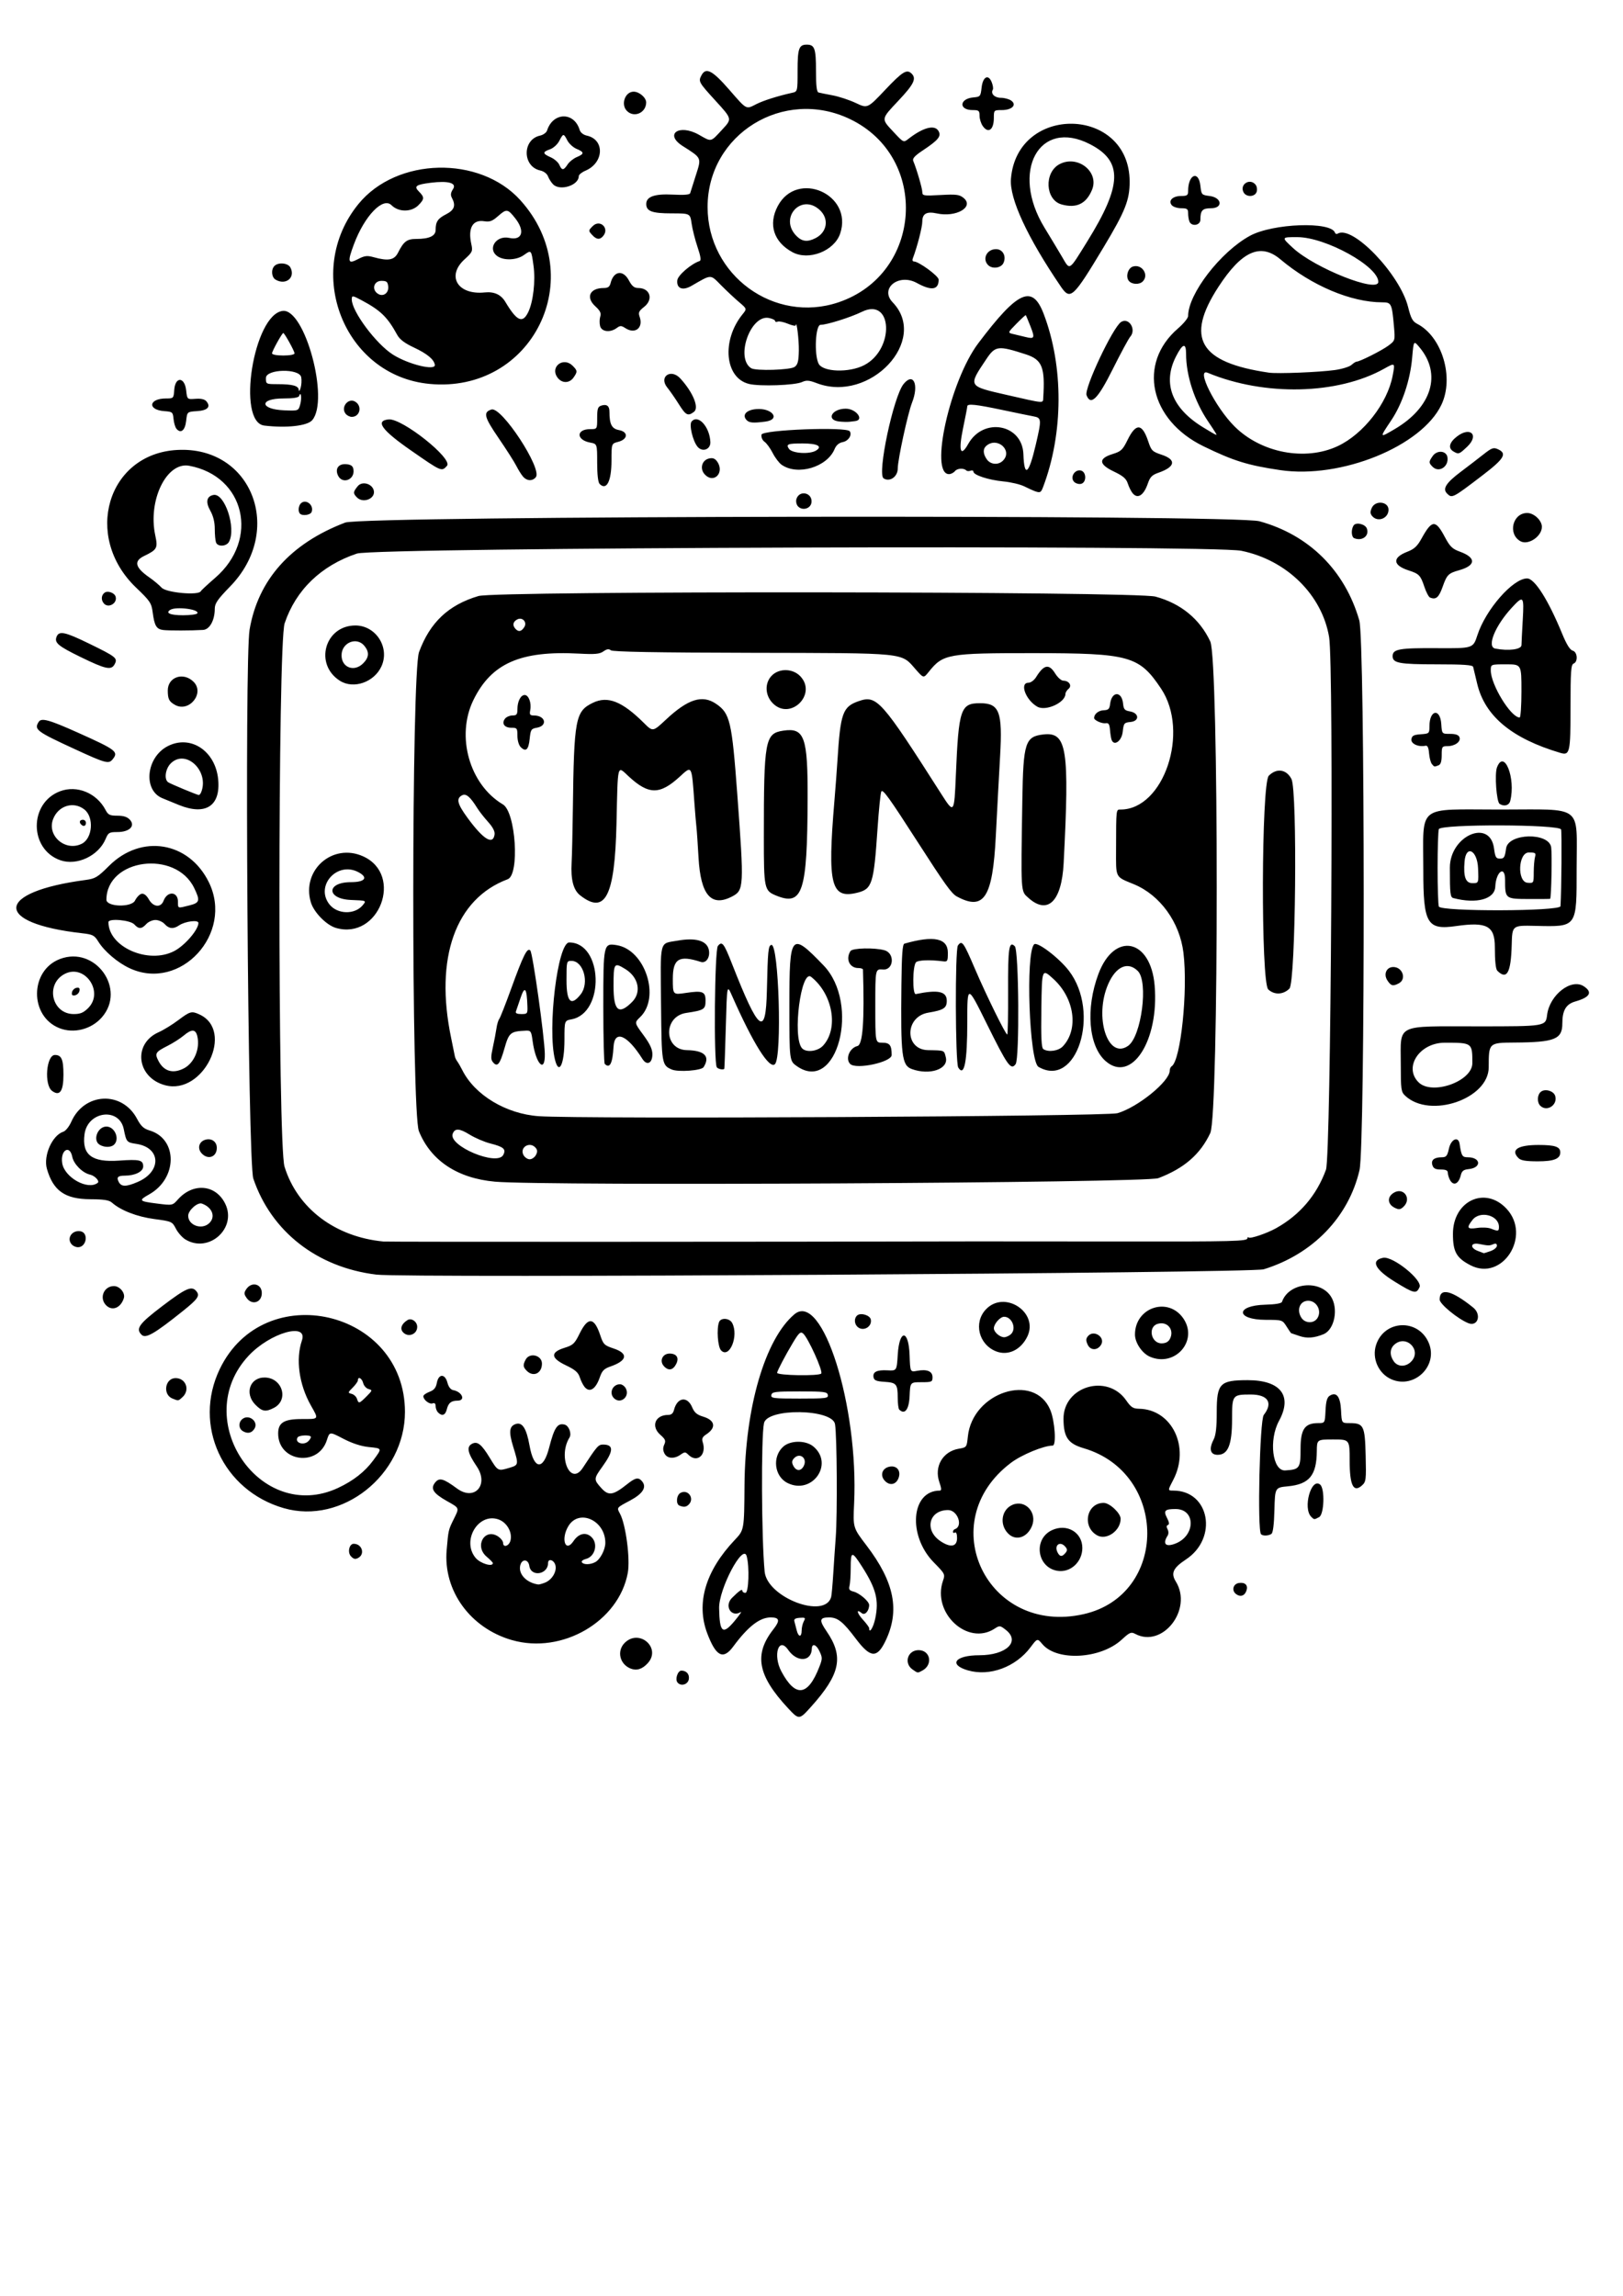 <?xml version="1.0" encoding="UTF-8" standalone="no"?>
<!-- Created with Inkscape (http://www.inkscape.org/) -->

<svg
   width="210mm"
   height="297mm"
   viewBox="0 0 210 297"
   version="1.1"
   id="svg5"
   xml:space="preserve"
   inkscape:version="1.2.2 (732a01da63, 2022-12-09)"
   sodipodi:docname="logo.svg"
   xmlns:inkscape="http://www.inkscape.org/namespaces/inkscape"
   xmlns:sodipodi="http://sodipodi.sourceforge.net/DTD/sodipodi-0.dtd"
   xmlns="http://www.w3.org/2000/svg"
   xmlns:svg="http://www.w3.org/2000/svg"><sodipodi:namedview
     id="namedview7"
     pagecolor="#505050"
     bordercolor="#eeeeee"
     borderopacity="1"
     inkscape:showpageshadow="0"
     inkscape:pageopacity="0"
     inkscape:pagecheckerboard="0"
     inkscape:deskcolor="#505050"
     inkscape:document-units="mm"
     showgrid="false"
     inkscape:zoom="0.73851712"
     inkscape:cx="186.86094"
     inkscape:cy="293.83205"
     inkscape:window-width="1920"
     inkscape:window-height="1009"
     inkscape:window-x="-8"
     inkscape:window-y="-8"
     inkscape:window-maximized="1"
     inkscape:current-layer="layer1" /><defs
     id="defs2" /><g
     inkscape:label="Capa 1"
     inkscape:groupmode="layer"
     id="layer1"><path
       style="fill:#000000;stroke-width:0.265"
       d="m 101.963,220.981 c -3.944,-4.236 -4.447,-6.958 -1.887,-10.216 0.882,-1.123 0.791,-1.526 -0.348,-1.526 -1.429,0 -2.936,1.17 -4.857,3.77 -1.295,1.753 -2.223,1.286 -3.352,-1.685 -1.482,-3.901 -0.252,-8.09 3.558,-12.114 1.214,-1.282 1.214,-1.282 1.255,-7.074 0.072,-10.05 2.661,-18.915 6.458,-22.113 3.612,-3.042 8.323,11.892 7.724,24.483 -0.149,3.127 -0.149,3.127 1.598,5.416 3.628,4.755 4.357,8.446 2.447,12.391 -1.087,2.246 -1.947,2.173 -3.827,-0.324 -1.651,-2.194 -2.35,-2.75 -3.454,-2.75 -1.247,0 -1.315,0.355 -0.342,1.771 2.273,3.303 1.81,5.556 -2.014,9.809 -1.514,1.684 -1.541,1.685 -2.959,0.162 z m 4.05,-5.341 c 0.413,-1.064 0.413,-1.201 10e-4,-2.065 -0.409,-0.857 -0.954,-1.017 -0.974,-0.286 -0.047,1.698 -1.918,1.792 -3.054,0.153 -1.239,-1.788 -2.013,0.678 -0.878,2.796 1.821,3.398 3.429,3.201 4.905,-0.599 z m -2.287,-4.699 c 0,-0.373 0.124,-0.911 0.277,-1.196 0.249,-0.464 0.195,-0.511 -0.529,-0.456 -0.585,0.045 -0.773,0.173 -0.686,0.468 0.066,0.224 0.198,0.734 0.293,1.134 0.219,0.917 0.645,0.95 0.645,0.049 z m -8.69,-1.227 c 0.632,-0.757 0.994,-1.282 0.803,-1.166 -1.223,0.747 -2.168,-0.801 -1.122,-1.839 0.934,-0.928 1.336,-1.204 1.336,-0.92 0,0.151 0.179,0.275 0.397,0.275 0.429,0 0.542,-3.397 0.158,-4.763 -0.472,-1.681 -3.607,4.255 -3.562,6.747 0.056,3.152 0.465,3.494 1.99,1.666 z m 18.217,-0.355 c 0.489,-2.353 0.107,-3.844 -1.71,-6.687 -1.318,-2.062 -1.467,-2.047 -1.471,0.15 -0.002,0.982 -0.071,2.038 -0.154,2.347 -0.118,0.441 -0.006,0.597 0.522,0.73 0.773,0.194 2.018,1.264 2.018,1.733 0,0.767 -0.556,1.384 -0.951,1.056 -0.752,-0.624 -0.65,-0.027 0.144,0.842 0.444,0.486 0.807,0.976 0.807,1.089 0,0.804 0.548,-0.064 0.796,-1.262 z m -5.708,-2.766 c 0.06,-0.218 0.183,-1.587 0.273,-3.043 0.091,-1.455 0.233,-3.539 0.316,-4.63 0.227,-2.983 0.164,-13.175 -0.091,-14.684 -0.336,-1.987 -8.764,-2.108 -9.189,-0.132 -0.385,1.789 -0.328,14.916 0.083,19.205 0.321,3.352 7.808,6.209 8.608,3.285 z m -5.639,-14.74 c -1.716,-0.845 -2.021,-3.385 -0.566,-4.702 0.927,-0.839 2.923,-0.848 3.911,-0.017 2.687,2.261 -0.165,6.286 -3.345,4.719 z m 2.075,-2.174 c 0.562,-1.049 -0.545,-1.87 -1.299,-0.962 -0.234,0.282 -0.24,0.521 -0.023,0.926 0.367,0.686 0.965,0.702 1.322,0.036 z m 3.135,-9.213 c -0.08,-0.414 -0.469,-0.463 -3.654,-0.463 -3.185,0 -3.574,0.049 -3.654,0.463 -0.082,0.423 0.231,0.463 3.654,0.463 3.422,0 3.735,-0.04 3.654,-0.463 z m -0.859,-2.773 c 0.276,-0.276 -1.705,-4.655 -2.348,-5.188 -0.335,-0.278 -0.539,-0.09 -1.317,1.204 -0.938,1.559 -2.041,3.659 -2.041,3.885 0,0.347 5.364,0.441 5.706,0.1 z m -18.597,39.96 c -0.342,-0.423 0.032,-1.536 0.513,-1.53 0.65,0.008 1.046,0.457 0.958,1.084 -0.101,0.717 -1.026,0.997 -1.471,0.446 z m 30.412,-1.681 c -1.158,-0.811 -0.63,-2.499 0.782,-2.499 1.535,0 1.889,1.893 0.494,2.64 -0.636,0.341 -0.578,0.347 -1.275,-0.141 z m 7.184,0.124 c -2.585,-0.749 -1.687,-1.962 1.454,-1.962 3.481,0 5.349,-1.768 3.452,-3.267 -0.751,-0.594 -0.816,-0.602 -1.46,-0.18 -3.491,2.287 -8.141,-2.022 -6.686,-6.195 0.29,-0.831 0.254,-0.903 -1.177,-2.355 -3.43,-3.48 -2.957,-9.303 0.755,-9.303 0.25,0 0.238,-0.256 -0.052,-1.098 -0.695,-2.016 0.444,-3.969 2.518,-4.32 1.017,-0.172 1.028,-0.186 1.172,-1.578 0.594,-5.751 8.619,-8.338 10.666,-3.438 0.595,1.425 0.807,4.612 0.306,4.612 -1.154,0 -4.01,1.179 -5.403,2.231 -10.151,7.665 -3.06,22.401 9.418,19.572 10.966,-2.486 10.97,-18.242 0.005,-21.461 -2.029,-0.596 -2.598,-1.418 -2.617,-3.782 -0.034,-4.235 5.675,-5.931 8.112,-2.409 0.617,0.892 0.889,1.069 1.664,1.082 4.268,0.073 6.629,4.984 4.424,9.201 -0.725,1.387 -0.725,1.387 0.015,1.387 4.683,0 5.813,6.138 1.638,8.9 -1.681,1.112 -1.989,1.783 -1.318,2.867 2.223,3.598 -1.72,8.663 -5.266,6.765 -0.518,-0.277 -0.715,-0.192 -1.732,0.745 -2.727,2.514 -8.379,2.834 -10.274,0.582 -0.647,-0.769 -0.647,-0.769 -1.53,0.409 -1.916,2.558 -5.282,3.804 -8.082,2.992 z m -1.422,-17.116 c 0,-0.522 -0.108,-0.817 -0.265,-0.72 -0.146,0.09 -0.265,0.047 -0.265,-0.095 0,-0.142 0.114,-0.298 0.253,-0.346 1.093,-0.38 0.344,-2.469 -0.885,-2.469 -2.475,0 -3.115,2.594 -0.991,4.02 1.314,0.883 2.152,0.731 2.152,-0.39 z m 28.227,0.717 c 2.644,-1.002 2.679,-4.48 0.046,-4.48 -1.388,0 -1.593,0.209 -1.112,1.139 0.293,0.566 0.332,0.853 0.128,0.922 -0.197,0.066 -0.215,0.253 -0.053,0.555 0.148,0.276 0.149,0.607 0.002,0.839 -0.671,1.06 -0.251,1.496 0.989,1.026 z m -70.466,16.157 c -1.417,-0.566 -1.812,-2.275 -0.768,-3.319 1.886,-1.886 4.78,0.652 2.989,2.622 -0.706,0.777 -1.443,1.008 -2.221,0.697 z m -15.335,-3.675 c -5.403,-1.547 -8.922,-6.392 -8.466,-11.656 0.225,-2.596 0.224,-2.593 0.902,-3.967 0.758,-1.536 0.797,-1.431 -0.864,-2.368 -1.785,-1.008 -2.168,-1.611 -1.526,-2.404 0.539,-0.666 1.068,-0.519 2.837,0.783 2.259,1.664 4.161,-0.481 2.541,-2.866 -1.18,-1.737 -1.347,-2.529 -0.616,-2.92 0.7,-0.375 1.229,0.043 2.311,1.824 1.047,1.723 1.051,1.725 2.547,1.277 1.188,-0.356 1.196,-0.4 0.48,-2.72 -0.598,-1.937 -0.513,-2.676 0.342,-2.947 0.838,-0.266 1.374,0.577 1.768,2.785 0.56,3.136 1.769,3.271 2.536,0.283 0.674,-2.625 1.082,-3.229 2.014,-2.985 0.545,0.142 0.928,1.172 0.622,1.668 -1.545,2.5 0.134,6.349 1.715,3.932 1.852,-2.83 2.016,-3.019 2.629,-3.019 1.408,0 1.379,0.821 -0.102,2.873 -1.121,1.553 -1.125,1.656 -0.108,2.774 0.923,1.015 1.506,0.923 3.326,-0.523 1.078,-0.857 1.468,-0.93 1.937,-0.365 0.628,0.756 0.091,1.602 -1.58,2.493 -1.759,0.937 -1.718,0.883 -1.281,1.695 0.752,1.398 1.338,5.859 1.006,7.657 -1.161,6.286 -8.497,10.546 -14.97,8.693 z m 4.229,-7.426 c 0.922,-0.35 1.584,-1.437 1.378,-2.259 -0.174,-0.693 -0.95,-0.935 -0.95,-0.296 0,1.505 -2.217,1.85 -2.427,0.378 -0.127,-0.89 -0.952,-0.946 -1.17,-0.078 -0.281,1.121 0.782,2.257 2.323,2.482 0.1,0.015 0.48,-0.087 0.846,-0.226 z m -6.716,-2.542 c 0,-0.082 -0.357,-0.45 -0.794,-0.817 -1.663,-1.4 -0.233,-3.824 1.529,-2.59 0.323,0.227 0.588,0.584 0.588,0.794 0,0.663 0.776,0.413 0.957,-0.308 0.27,-1.075 -0.485,-2.376 -1.591,-2.741 -2.62,-0.865 -4.759,2.805 -2.914,4.998 0.606,0.72 2.225,1.204 2.225,0.665 z m 13.244,-0.123 c 0.645,-0.345 1.308,-1.613 1.308,-2.501 0,-2.898 -3.391,-4.441 -4.774,-2.173 -1.016,1.666 -0.397,3.516 0.653,1.954 0.663,-0.986 1.574,-1.208 2.291,-0.56 0.937,0.848 0.525,2.564 -0.687,2.868 -0.374,0.094 -0.608,0.286 -0.521,0.427 0.208,0.336 1.088,0.328 1.73,-0.016 z m 82.929,4.139 c -0.623,-0.456 -0.4,-1.333 0.367,-1.442 0.792,-0.113 1.191,0.282 0.975,0.964 -0.22,0.693 -0.777,0.892 -1.342,0.478 z m -23.129,-3.016 c -2.642,-0.435 -3.148,-4.093 -0.725,-5.248 1.925,-0.918 3.953,0.257 3.953,2.291 0,1.813 -1.55,3.233 -3.228,2.957 z m 1.039,-2.306 c 0.263,-0.317 0.263,-0.477 0,-0.794 -0.679,-0.818 -1.504,-0.226 -1.013,0.728 0.292,0.567 0.582,0.586 1.013,0.066 z m -92.46,0.41 c -0.457,-0.505 -0.202,-1.601 0.372,-1.601 1.077,0 1.497,1.341 0.575,1.834 -0.38,0.203 -0.601,0.149 -0.947,-0.233 z m 85.058,-2.917 c -1.179,-1.179 -0.875,-3.132 0.581,-3.735 1.653,-0.685 3.206,1.045 2.486,2.769 -0.623,1.491 -2.082,1.951 -3.067,0.966 z m 11.503,0.223 c -1.989,-1.111 -1.364,-4.199 0.85,-4.199 0.772,0 2.193,1.333 2.193,2.057 0,1.545 -1.819,2.825 -3.043,2.142 z m 21.211,-0.142 c -0.498,-0.498 -0.172,-14.764 0.353,-15.434 1.235,-1.578 0.544,-2.647 -1.707,-2.642 -2.362,0.006 -2.394,0.049 -2.397,3.228 -0.003,3.287 -0.527,4.573 -1.865,4.573 -0.95,0 -1.154,-0.748 -0.53,-1.953 0.297,-0.574 0.413,-1.576 0.413,-3.566 0,-3.721 0.403,-4.138 4.002,-4.138 4.268,0 5.824,2.018 4.057,5.264 -1.355,2.489 -0.85,6.514 0.804,6.412 1.869,-0.115 1.984,-0.279 1.984,-2.826 0,-2.508 0.542,-3.294 2.272,-3.294 0.878,0 0.878,0 0.957,-1.626 0.058,-1.202 0.199,-1.702 0.542,-1.917 0.876,-0.55 1.38,0.108 1.468,1.917 0.079,1.626 0.079,1.626 1.074,1.626 1.855,0 2.011,0.308 2.108,4.152 0.08,3.166 0.048,3.437 -0.463,3.899 -1.111,1.005 -1.607,0.017 -1.607,-3.198 0,-2.737 0,-2.737 -2.117,-2.737 -2.117,0 -2.117,0 -2.132,1.521 -0.031,3.128 -0.973,4.272 -3.738,4.537 -1.671,0.16 -1.671,0.16 -1.747,3.06 -0.05,1.912 -0.185,2.97 -0.397,3.105 -0.398,0.253 -1.1,0.272 -1.335,0.036 z m 6.491,-2.258 c -1.112,-1.112 5.3e-4,-5.124 1.155,-4.166 0.628,0.522 0.524,3.859 -0.132,4.21 -0.638,0.341 -0.638,0.341 -1.023,-0.044 z M 36.722,195.105 c -7.906,-2.282 -11.79,-10.719 -8.286,-17.998 5.722,-11.885 23.96,-7.662 23.96,5.548 0,8.159 -8.14,14.624 -15.674,12.449 z m 7.02,-2.619 c 1.96,-0.913 3.478,-2.101 4.544,-3.553 1.181,-1.609 1.2,-1.553 -0.586,-1.736 -0.988,-0.102 -2.14,-0.48 -3.288,-1.078 -1.766,-0.922 -1.766,-0.922 -2.117,0.178 -1.126,3.532 -6.304,2.829 -6.304,-0.856 0,-1.398 0.761,-1.865 3.043,-1.865 2.284,0 2.23,0.081 1.186,-1.768 -1.528,-2.708 -1.979,-5.973 -1.157,-8.386 0.824,-2.419 -4.107,-1.017 -6.891,1.96 -7.692,8.223 1.491,21.802 11.568,17.106 z m -12.314,-7.342 c -0.562,-0.332 -0.603,-1.125 -0.079,-1.559 0.847,-0.703 2.148,0.329 1.571,1.246 -0.357,0.566 -0.877,0.676 -1.492,0.313 z m 1.633,-3.402 c -1.469,-1.469 -0.727,-3.594 1.236,-3.538 2.259,0.064 3.093,2.918 1.147,3.924 -1.076,0.556 -1.511,0.486 -2.383,-0.386 z m 6.847,4.689 c 0.175,-0.175 0.317,-0.413 0.317,-0.529 0,-0.307 -1.526,-0.26 -1.72,0.053 -0.424,0.686 0.783,1.096 1.402,0.476 z m 7.517,-5.783 c 0.765,-0.765 0.78,-0.817 0.267,-0.951 -0.298,-0.078 -0.614,-0.428 -0.702,-0.778 -0.157,-0.625 -0.679,-0.902 -0.679,-0.36 0,0.152 -0.302,0.579 -0.672,0.948 -0.645,0.645 -0.65,0.677 -0.141,0.81 0.292,0.076 0.602,0.364 0.689,0.639 0.21,0.66 0.288,0.641 1.238,-0.309 z m 40.491,14.128 c -0.489,-0.197 -0.401,-1.346 0.125,-1.641 0.971,-0.543 1.871,0.707 1.078,1.499 -0.331,0.331 -0.645,0.368 -1.204,0.142 z m 26.552,-3.234 c -0.612,-0.676 -0.343,-1.562 0.541,-1.784 0.976,-0.245 1.601,0.457 1.264,1.419 -0.316,0.901 -1.165,1.073 -1.805,0.365 z m -28.488,-3.504 c -0.21,-0.392 -0.22,-0.741 -0.033,-1.152 0.226,-0.497 0.148,-0.696 -0.502,-1.266 -1.253,-1.1 -0.678,-2.576 1.003,-2.576 0.412,0 0.648,-0.199 0.759,-0.642 0.414,-1.648 1.732,-1.835 2.358,-0.334 0.282,0.674 0.617,0.957 1.416,1.197 1.555,0.466 1.725,1.427 0.405,2.292 -0.502,0.329 -0.609,0.561 -0.462,1.008 0.543,1.653 -0.726,2.759 -1.863,1.622 -0.375,-0.375 -0.469,-0.375 -1.004,0 -0.829,0.581 -1.722,0.517 -2.078,-0.149 z m -29.298,-5.311 c -0.175,-0.175 -0.318,-0.545 -0.318,-0.822 0,-0.335 -0.131,-0.454 -0.389,-0.355 -0.405,0.155 -1.198,-0.46 -1.198,-0.928 0,-0.148 0.357,-0.403 0.793,-0.568 0.593,-0.224 0.834,-0.518 0.955,-1.168 0.224,-1.192 1.062,-1.197 1.37,-0.009 0.139,0.535 0.416,0.895 0.735,0.955 1.169,0.217 1.653,1.358 0.579,1.365 -0.837,0.006 -1.187,0.287 -1.397,1.123 -0.194,0.773 -0.613,0.924 -1.13,0.407 z m 59.666,-0.377 c -0.103,-0.103 -0.189,-0.793 -0.192,-1.533 -0.005,-1.769 -0.163,-1.957 -1.718,-2.056 -1.04,-0.066 -1.335,-0.187 -1.41,-0.581 -0.133,-0.699 0.426,-0.978 1.81,-0.905 1.191,0.064 1.191,0.064 1.323,-2.045 0.209,-3.326 1.415,-3.26 1.532,0.084 0.077,2.193 0.077,2.193 0.969,2.025 1.284,-0.241 1.997,0.054 1.997,0.827 0,0.603 -0.091,0.644 -1.443,0.644 -1.443,0 -1.443,0 -1.521,1.786 -0.077,1.754 -0.627,2.471 -1.346,1.753 z m -94.041,-1.428 c -1.288,-0.518 -0.957,-2.641 0.411,-2.641 1.345,0 1.899,1.553 0.883,2.473 -0.546,0.494 -0.499,0.488 -1.294,0.168 z m 57.129,-0.048 c -0.665,-0.665 -0.17,-1.799 0.784,-1.799 0.257,0 0.594,0.238 0.75,0.529 0.572,1.068 -0.691,2.113 -1.535,1.27 z m -3.79,-1.442 c -0.2,-0.24 -0.482,-0.806 -0.628,-1.257 -0.206,-0.638 -0.606,-0.982 -1.804,-1.553 -1.976,-0.942 -2.026,-1.686 -0.153,-2.266 1.083,-0.335 1.297,-0.537 1.92,-1.807 1.095,-2.233 1.9,-2.179 2.684,0.18 0.396,1.191 0.524,1.319 1.734,1.721 1.94,0.644 1.773,1.571 -0.421,2.33 -0.817,0.283 -1.079,0.549 -1.366,1.388 -0.528,1.541 -1.316,2.047 -1.966,1.263 z m 104.389,-0.997 c -1.672,-0.728 -2.556,-2.717 -1.982,-4.458 1.078,-3.267 5.491,-3.42 6.821,-0.237 1.236,2.958 -1.882,5.982 -4.839,4.695 z m 2.536,-2.27 c 1.466,-1.466 -0.624,-3.6 -2.162,-2.208 -0.592,0.536 -0.62,1.366 -0.072,2.149 0.514,0.734 1.532,0.761 2.234,0.059 z M 68.158,177.337 c -0.488,-0.488 -0.514,-0.758 -0.142,-1.454 0.513,-0.959 2.107,-0.565 2.107,0.522 0,1.259 -1.111,1.786 -1.965,0.932 z m 17.737,-0.611 c -0.606,-0.669 -0.17,-1.619 0.742,-1.619 0.908,0 1.257,0.539 0.862,1.331 -0.416,0.834 -1.013,0.941 -1.604,0.288 z m 62.881,-1.218 c -0.998,-0.434 -1.921,-1.806 -1.922,-2.857 -0.005,-3.534 4.325,-4.959 6.275,-2.065 1.941,2.88 -1.111,6.332 -4.352,4.923 z m 2.588,-2.278 c 0.638,-1.193 -0.32,-2.366 -1.6,-1.96 -1.271,0.403 -0.827,2.514 0.529,2.514 0.516,0 0.874,-0.185 1.072,-0.554 z m -58.058,1.473 c -0.434,-0.434 -0.605,-2.795 -0.267,-3.675 0.23,-0.6 1.353,-0.522 1.696,0.119 0.876,1.637 -0.334,4.651 -1.429,3.557 z m 35.561,0.109 c -2.236,-0.892 -2.917,-3.703 -1.31,-5.413 2.413,-2.569 6.901,0.381 5.36,3.523 -0.85,1.733 -2.506,2.506 -4.051,1.89 z m 1.96,-2.237 c 0.721,-0.721 0.107,-2.23 -0.907,-2.23 -0.51,0 -1.323,0.919 -1.323,1.495 0,0.482 0.768,1.151 1.323,1.151 0.27,0 0.678,-0.187 0.907,-0.416 z m 9.904,1.368 c -0.239,-0.524 -0.23,-0.763 0.04,-1.089 0.744,-0.896 2.303,0.148 1.687,1.129 -0.472,0.754 -1.376,0.732 -1.728,-0.04 z m 27.389,-1.116 c -0.565,-0.197 -1.044,-0.359 -1.067,-0.361 -0.022,-0.002 -0.285,-0.39 -0.584,-0.862 -0.54,-0.852 -0.558,-0.858 -2.695,-0.862 -3.902,-0.007 -3.948,-1.859 -0.049,-1.96 1.308,-0.034 2.083,-0.167 2.153,-0.369 0.847,-2.466 4.823,-2.927 6.303,-0.731 1.038,1.54 0.513,4.322 -0.927,4.917 -1.204,0.497 -2.163,0.567 -3.135,0.229 z m 2.34,-2.304 c 0.639,-1.004 -0.185,-2.378 -1.345,-2.242 -0.978,0.114 -1.348,1.244 -0.722,2.2 0.483,0.737 1.61,0.76 2.066,0.042 z m -152.142,2.151 c -0.792,-0.792 -0.341,-1.415 2.71,-3.732 3.045,-2.313 3.776,-2.632 4.378,-1.907 0.492,0.592 0.21,1.005 -1.765,2.585 -3.678,2.943 -4.794,3.583 -5.323,3.054 z m 33.795,-0.366 c -0.381,-0.459 -0.143,-1.058 0.609,-1.532 0.511,-0.322 1.261,0.197 1.261,0.872 0,1 -1.229,1.433 -1.87,0.66 z m 58.809,-0.692 c -0.412,-0.412 -0.406,-1.137 0.013,-1.46 0.474,-0.366 1.635,-0.002 1.74,0.545 0.188,0.976 -1.048,1.621 -1.753,0.915 z m 79.055,-0.447 c -1.367,-0.555 -3.702,-2.478 -3.702,-3.05 0,-1.579 1.55,-1.211 4.335,1.028 1.122,0.902 0.613,2.527 -0.633,2.022 z M 13.676,168.802 c -0.854,-0.944 -0.205,-2.427 1.063,-2.427 0.761,0 1.496,0.897 1.283,1.567 -0.413,1.302 -1.565,1.724 -2.347,0.86 z m 18.234,-0.893 c -0.348,-0.497 -0.355,-0.663 -0.05,-1.124 0.686,-1.035 2.015,-0.708 2.015,0.496 0,1.223 -1.266,1.627 -1.966,0.628 z m 148.582,-2.087 c -2.605,-1.603 -3.184,-2.778 -1.529,-3.104 1.255,-0.247 5.131,2.877 4.712,3.798 -0.411,0.903 -0.685,0.843 -3.182,-0.694 z M 48.692,164.891 c -7.656,-0.932 -13.595,-5.568 -15.916,-12.424 -0.712,-2.104 -1.152,-67.1 -0.481,-71.022 1.103,-6.444 5.3,-11.14 12.367,-13.84 2.337,-0.893 115.067,-1.058 118.292,-0.173 6.423,1.762 11.065,6.368 12.925,12.823 0.744,2.581 0.768,67.94 0.026,71.128 -1.413,6.071 -6.046,10.864 -12.393,12.821 -1.625,0.501 -110.973,1.156 -114.821,0.688 z m 78.052,-4.299 c 1.965,-0.005 10.061,5.3e-4 17.992,0.012 15.008,0.021 16.668,-0.021 16.668,-0.424 2.2e-4,-0.133 0.069,-0.174 0.154,-0.089 0.197,0.197 2.351,-0.531 3.551,-1.2 3.076,-1.714 5.255,-4.268 6.458,-7.571 0.652,-1.791 1.027,-65.226 0.407,-68.901 -0.924,-5.477 -5.502,-9.974 -11.367,-11.167 -3.862,-0.785 -112.026,-0.443 -114.428,0.362 -4.627,1.551 -7.904,4.712 -9.35,9.022 -0.89,2.653 -0.904,67.412 -0.015,70.29 1.666,5.394 6.555,9.092 12.804,9.685 0.608,0.058 50.053,0.045 77.126,-0.02 z m -62.706,-7.723 c -4.863,-0.445 -8.299,-2.727 -9.837,-6.537 -0.983,-2.433 -0.965,-59.306 0.019,-61.977 1.416,-3.843 3.808,-6.098 7.688,-7.249 2.303,-0.683 85.041,-0.612 87.593,0.074 3.274,0.881 5.73,2.889 7.097,5.804 1.111,2.368 1.112,61.224 8e-4,63.593 -1.288,2.748 -3.382,4.566 -6.726,5.839 -1.625,0.619 -79.525,1.029 -85.836,0.452 z m 1.074,-3.455 c 0.401,-0.749 0.065,-1.049 -1.669,-1.487 -0.764,-0.193 -1.972,-0.711 -2.685,-1.151 -1.321,-0.815 -1.899,-0.844 -2.182,-0.108 -0.602,1.569 5.74,4.233 6.536,2.746 z m 4.227,0.011 c 0.217,-0.405 0.211,-0.644 -0.023,-0.926 -0.742,-0.894 -2.124,-0.086 -1.583,0.926 0.161,0.3 0.522,0.546 0.803,0.546 0.281,0 0.642,-0.246 0.803,-0.546 z m 75.24,-5.411 c 2.644,-0.769 6.772,-4.126 6.772,-5.507 0,-0.226 0.11,-0.479 0.244,-0.561 1.183,-0.731 2.128,-9.806 1.53,-14.697 -0.483,-3.948 -3.02,-7.456 -6.404,-8.855 -2.472,-1.021 -2.323,-0.728 -2.314,-4.556 0.012,-5.253 -0.004,-5.11 0.579,-5.11 5.603,0 8.975,-10.054 5.246,-15.639 -2.832,-4.241 -4.07,-4.587 -16.476,-4.595 -11.122,-0.007 -11.735,0.102 -13.583,2.418 -0.672,0.843 -0.672,0.843 -1.676,-0.298 -1.957,-2.223 -0.917,-2.117 -21.191,-2.162 -12.397,-0.027 -18.036,-0.128 -18.274,-0.326 -0.252,-0.209 -0.507,-0.172 -0.953,0.14 -0.495,0.347 -1.083,0.401 -3.157,0.289 -7.567,-0.407 -11.34,1.249 -13.665,6 -2.287,4.675 -0.518,10.942 3.813,13.51 1.665,0.987 2.186,9.093 0.622,9.678 -6.75,2.521 -9.48,10.178 -7.32,20.531 0.238,1.139 0.454,2.207 0.481,2.374 0.027,0.167 0.168,0.465 0.313,0.661 0.145,0.197 0.438,0.704 0.65,1.128 1.617,3.231 5.669,5.668 9.911,5.962 5.598,0.388 73.392,0.038 74.852,-0.387 z M 86.915,138.357 c -1.279,-0.552 -1.31,-0.737 -1.38,-8.203 -0.083,-8.784 -0.269,-8.039 2.121,-8.464 2.322,-0.413 3.759,-0.015 4.044,1.12 0.244,0.973 -0.314,1.857 -1.028,1.627 -2.811,-0.907 -3.615,-0.419 -3.615,2.194 0,2.072 0,2.072 1.691,1.819 2.161,-0.323 2.542,-0.174 2.542,0.993 0,1.132 -0.184,1.25 -2.507,1.598 -2.994,0.448 -2.912,4.757 0.091,4.812 2.291,0.042 3.045,0.808 2.165,2.199 -0.284,0.448 -3.279,0.67 -4.124,0.305 z m 16.215,-0.417 c -0.992,-0.688 -0.992,-0.688 -0.992,-7.904 0,-9.315 0.189,-9.536 4.417,-5.151 4.81,4.989 1.752,16.643 -3.425,13.055 z m 3.363,-2.667 c 2.046,-2.208 1.271,-6.678 -1.544,-8.904 -1.302,-1.029 -2.438,7.718 -1.197,9.214 0.515,0.621 2.038,0.449 2.741,-0.31 z m 11.469,3.018 c -1.274,-0.466 -1.43,-1.737 -1.329,-10.884 0.043,-3.92 0.141,-5.258 0.388,-5.329 3.796,-1.092 5.622,-0.712 5.622,1.17 0,1.116 -0.042,1.185 -0.661,1.108 -1.668,-0.209 -3.175,-0.155 -3.455,0.125 -0.453,0.453 -0.483,4.213 -0.033,4.119 2.885,-0.597 4.009,-0.354 4.009,0.866 0,0.947 -0.402,1.206 -2.395,1.54 -3.066,0.513 -3.093,4.789 -0.03,4.847 2.187,0.041 2.066,-0.008 2.302,0.934 0.381,1.52 -2.084,2.36 -4.418,1.506 z m 16.41,-0.273 c -1.196,-0.694 -1.697,-14.724 -0.565,-15.853 0.397,-0.396 3.234,1.762 4.507,3.428 4.126,5.405 0.992,15.286 -3.941,12.425 z m 3.157,-2.665 c 2.066,-2.205 1.503,-6.215 -1.222,-8.706 -1.493,-1.365 -1.493,-1.365 -1.565,3.751 -0.055,3.915 0.007,5.165 0.265,5.329 0.665,0.422 1.955,0.231 2.522,-0.374 z m -44.784,2.711 c -0.41,-0.663 -0.279,-15.166 0.141,-15.686 0.544,-0.672 0.771,-0.384 1.835,2.325 3.48,8.863 4.368,9.542 4.507,3.443 0.118,-5.192 0.18,-5.827 0.58,-5.903 0.961,-0.184 1.401,14.484 0.463,15.421 -0.709,0.709 -2.827,-2.666 -5.561,-8.86 -0.642,-1.455 -0.642,-1.455 -0.794,3.969 -0.083,2.983 -0.173,5.454 -0.198,5.49 -0.126,0.178 -0.829,0.034 -0.974,-0.199 z m 31.242,0.034 c -0.384,-0.622 -0.424,-15.268 -0.043,-15.784 0.532,-0.72 0.707,-0.48 2.218,3.052 1.442,3.368 3.95,8.467 4.165,8.467 0.076,0 0.126,-2.516 0.111,-5.59 -0.027,-5.622 0.116,-6.581 0.871,-5.827 0.523,0.522 0.62,14.541 0.106,15.244 -0.611,0.836 -1.038,0.238 -3.759,-5.261 -2.498,-5.048 -2.498,-5.048 -2.498,-0.237 -5.3e-4,5.235 -0.389,7.202 -1.171,5.937 z m 19.067,-0.83 c -2.21,-1.941 -2.609,-6.779 -0.929,-11.27 2.068,-5.527 6.766,-4.559 7.274,1.499 0.599,7.141 -3.01,12.699 -6.344,9.771 z m 2.91,-1.97 c 1.726,-1.209 2.65,-8.289 1.263,-9.677 -1.286,-1.287 -2.832,-0.609 -3.834,1.681 -1.86,4.253 -0.063,9.841 2.571,7.996 z m -82.185,2.11 c -0.276,-0.332 -0.277,-0.697 -0.007,-1.927 0.183,-0.835 0.392,-1.934 0.464,-2.443 0.072,-0.509 0.233,-1.054 0.357,-1.21 0.125,-0.156 0.806,-1.883 1.514,-3.836 1.607,-4.437 2.106,-5.438 2.509,-5.034 0.313,0.313 1.831,11.117 1.878,13.364 0.055,2.622 -1.184,1.326 -1.579,-1.652 -0.168,-1.264 -0.234,-1.365 -0.875,-1.336 -2.007,0.091 -2.18,0.236 -2.778,2.33 -0.585,2.049 -0.912,2.433 -1.483,1.745 z m 4.463,-7.215 c -0.075,-2.385 -0.341,-2.725 -0.879,-1.124 -0.269,0.8 -0.544,1.604 -0.611,1.786 -0.081,0.22 0.154,0.331 0.7,0.331 0.779,0 0.82,-0.052 0.791,-0.992 z m 3.569,6.902 c -1.009,-4.021 0.341,-15.17 1.837,-15.17 4.369,0 4.648,9.126 0.304,9.941 -0.916,0.172 -0.916,0.172 -0.916,2.634 0,3.17 -0.706,4.664 -1.225,2.594 z m 3.323,-8.459 c 1.152,-1.464 0.364,-4.33 -1.191,-4.33 -0.635,0 -0.642,0.029 -0.642,2.514 0,2.823 0.585,3.403 1.833,1.816 z m 3.115,8.997 c -0.102,-0.102 -0.186,-3.417 -0.186,-7.367 0,-8.177 0.021,-8.271 1.74,-7.992 3.678,0.597 5.682,6.76 3.025,9.306 -0.753,0.722 -0.753,0.722 0.416,2.31 0.845,1.148 1.169,1.839 1.169,2.493 0,1.181 -0.717,1.517 -1.292,0.604 -1.96,-3.113 -3.604,-3.804 -3.735,-1.57 -0.128,2.176 -0.484,2.87 -1.137,2.217 z m 3.539,-8.014 c 1.251,-1.251 0.841,-3.207 -0.893,-4.264 -1.449,-0.884 -1.508,-0.795 -1.508,2.26 0,3.173 0.672,3.734 2.402,2.005 z m 28.217,8.021 c -0.655,-0.655 -0.087,-2.067 0.933,-2.317 0.702,-0.172 0.923,-3.199 0.722,-9.891 -0.003,-0.109 -0.271,-0.198 -0.595,-0.198 -1.14,0 -1.68,-1.162 -1.022,-2.199 0.252,-0.397 3.118,-0.464 4.402,-0.103 1.377,0.388 1.201,2.599 -0.198,2.489 -0.992,-0.078 -0.992,-0.078 -0.992,4.696 0,4.774 0,4.774 0.898,4.774 0.972,0 1.219,0.323 1.219,1.594 0,0.923 -4.605,1.915 -5.365,1.156 z m 23.063,-21.483 c -1.01,-0.903 -0.981,-0.45 -0.788,-12.647 0.118,-7.45 0.37,-8.231 2.733,-8.497 3.039,-0.343 3.38,1.837 2.612,16.669 -0.256,4.937 -2.06,6.709 -4.557,4.476 z m -58.005,-0.33 c -0.873,-0.687 -1.223,-2.027 -1.102,-4.219 0.052,-0.946 0.124,-4.042 0.16,-6.879 0.147,-11.759 0.326,-12.712 2.589,-13.808 1.923,-0.931 3.786,-0.195 6.608,2.612 1.154,1.147 1.154,1.147 2.853,-0.442 2.841,-2.658 4.689,-3.245 6.457,-2.054 1.835,1.236 2.069,2.237 2.779,11.839 0.879,11.904 0.858,12.304 -0.699,13.109 -2.689,1.391 -4.055,-0.2 -4.326,-5.04 -0.098,-1.746 -0.22,-3.532 -0.272,-3.969 -0.052,-0.437 -0.167,-1.806 -0.257,-3.043 -0.368,-5.067 -0.291,-4.927 -1.916,-3.442 -2.566,2.345 -4.002,2.338 -6.575,-0.034 -1.539,-1.418 -1.41,-1.913 -1.596,6.137 -0.217,9.366 -1.451,11.789 -4.704,9.231 z m 48.725,0.136 c -0.673,-0.365 -1.543,-1.578 -5.114,-7.134 -3.611,-5.617 -4.452,-6.784 -4.64,-6.435 -0.104,0.193 -0.325,2.374 -0.493,4.848 -0.48,7.077 -0.695,7.764 -2.579,8.237 -3.445,0.865 -3.914,-0.979 -3.002,-11.808 0.141,-1.673 0.32,-4.055 0.398,-5.292 0.387,-6.138 0.677,-6.952 2.731,-7.668 2.363,-0.823 2.917,-0.202 10.718,12.025 1.635,2.562 1.662,2.527 1.871,-2.432 0.363,-8.596 0.611,-9.333 3.132,-9.333 2.504,0 2.923,1.102 2.594,6.829 -0.139,2.429 -0.389,7.089 -0.556,10.356 -0.407,7.99 -1.531,9.724 -5.06,7.808 z m -23.367,-0.108 c -1.532,-0.627 -1.588,-0.889 -1.588,-7.519 0,-12.632 0.151,-13.459 2.528,-13.815 2.731,-0.409 3.166,0.817 3.138,8.835 -0.043,12.062 -0.644,13.904 -4.078,12.499 z M 67.376,96.651 c -0.249,-0.249 -0.428,-0.863 -0.428,-1.467 0,-0.981 -0.045,-1.039 -0.802,-1.039 -0.904,0 -1.288,-0.586 -0.783,-1.194 0.18,-0.216 0.61,-0.394 0.956,-0.394 0.526,0 0.629,-0.133 0.629,-0.811 0,-1.01 0.423,-1.835 0.942,-1.835 0.512,0 0.894,1.024 0.72,1.932 -0.117,0.612 -0.047,0.715 0.49,0.718 1.489,0.01 1.79,1.337 0.358,1.583 -0.728,0.125 -0.801,0.238 -0.923,1.437 -0.144,1.414 -0.493,1.737 -1.16,1.07 z m 76.443,-0.967 c -0.067,-0.192 -0.155,-0.766 -0.197,-1.275 -0.059,-0.711 -0.183,-0.908 -0.536,-0.849 -0.5,0.084 -1.527,-0.377 -1.52,-0.682 0.011,-0.516 0.572,-0.967 1.237,-0.995 0.615,-0.026 0.758,-0.164 0.833,-0.803 0.195,-1.682 1.518,-1.718 1.68,-0.045 0.07,0.722 0.209,0.88 0.877,0.994 1.212,0.206 1.275,1.256 0.082,1.371 -0.826,0.079 -0.883,0.152 -1.008,1.275 -0.134,1.206 -1.136,1.907 -1.446,1.011 z m -43.818,-4.695 c -1.029,-1.029 -1.085,-2.644 -0.124,-3.604 0.958,-0.958 2.703,-0.914 3.667,0.093 2.226,2.324 -1.267,5.787 -3.543,3.512 z m 34.213,0.432 c -1.509,-0.865 -2.327,-3.098 -1.134,-3.098 0.294,0 0.733,-0.325 0.982,-0.728 1.013,-1.636 1.671,-1.759 2.472,-0.463 0.315,0.509 0.786,0.926 1.048,0.926 0.744,0 1.162,0.652 0.676,1.056 -0.22,0.183 -0.4,0.474 -0.4,0.647 0,1.13 -2.544,2.29 -3.643,1.66 z M 63.992,107.954 c 0.057,-0.4 -0.227,-0.952 -0.84,-1.629 -0.509,-0.564 -1.135,-1.362 -1.392,-1.774 -0.935,-1.503 -1.461,-1.94 -1.992,-1.656 -0.769,0.412 -0.593,1.109 0.741,2.928 2.039,2.781 3.282,3.541 3.482,2.131 z m 3.848,-26.834 c 0.403,-0.638 -0.253,-1.34 -0.92,-0.984 -0.575,0.308 -0.645,0.794 -0.181,1.258 0.386,0.386 0.739,0.298 1.1,-0.275 z M 164.1,128.001 c -0.967,-0.901 -0.901,-26.679 0.07,-27.651 1.019,-1.019 2.279,-0.835 2.932,0.428 0.787,1.522 0.548,26.303 -0.262,27.113 -0.799,0.799 -1.951,0.845 -2.74,0.11 z M 43.471,120.044 c -1.233,-0.356 -2.864,-2.02 -3.25,-3.317 -1.242,-4.164 2.826,-7.733 6.773,-5.941 5.271,2.394 2.048,10.867 -3.522,9.258 z m 3.466,-2.943 c 0.494,-0.599 0.494,-0.599 -1.507,-0.676 -3.215,-0.124 -3.231,-2.304 -0.018,-2.304 1.844,0 2.277,-0.61 0.928,-1.308 -2.736,-1.415 -5.592,1.796 -3.717,4.179 1.027,1.306 3.28,1.363 4.314,0.109 z m -2.944,-29.024 c -3.38,-2.126 -1.975,-7.165 1.996,-7.161 2.65,0.003 4.468,2.843 3.374,5.27 -0.93,2.062 -3.602,3.003 -5.37,1.891 z m 2.991,-2.255 c 0.772,-0.772 0.823,-1.458 0.17,-2.265 -1.002,-1.237 -2.961,-0.429 -2.961,1.22 0,1.588 1.635,2.2 2.79,1.044 z M 190.26,163.679 c -1.818,-0.945 -2.264,-1.743 -2.264,-4.05 0,-4.279 4.157,-6.235 6.933,-3.263 3.272,3.504 -0.532,9.462 -4.668,7.313 z m 2.591,-1.827 c 0.458,-0.16 0.833,-0.47 0.833,-0.69 0,-0.277 -0.142,-0.34 -0.463,-0.207 -0.512,0.213 -0.615,0.211 -1.852,-0.029 -1.106,-0.215 -1.212,0.514 -0.132,0.909 0.4,0.146 0.74,0.275 0.754,0.287 0.015,0.011 0.402,-0.11 0.86,-0.27 z m 1.098,-3.139 c 0,-1.502 -2.442,-2.145 -3.42,-0.901 -0.813,1.034 -0.697,1.237 0.595,1.044 0.629,-0.094 1.432,-0.056 1.786,0.086 0.931,0.372 1.04,0.348 1.04,-0.228 z M 9.322,161.031 c -0.757,-0.757 -0.06,-1.912 1.057,-1.753 1.118,0.159 0.845,2.071 -0.296,2.071 -0.244,0 -0.587,-0.143 -0.761,-0.318 z m 14.674,-0.682 c -0.413,-0.251 -0.969,-0.88 -1.236,-1.397 -0.476,-0.923 -0.53,-0.947 -2.796,-1.25 -2.244,-0.3 -4.335,-1.111 -5.487,-2.128 -0.36,-0.318 -1.057,-0.426 -2.778,-0.434 -3.281,-0.013 -4.812,-1.082 -5.628,-3.928 -0.487,-1.698 0.687,-4.351 2.127,-4.809 0.293,-0.093 0.755,-0.672 1.026,-1.286 1.681,-3.799 6.574,-4.025 8.501,-0.392 0.51,0.962 0.862,1.289 1.634,1.521 3.659,1.096 3.626,6.197 -0.053,8.264 -1.42,0.798 -1.342,0.892 0.987,1.187 2.028,0.257 2.028,0.257 2.712,-0.513 1.981,-2.228 4.915,-1.966 6.141,0.549 1.54,3.158 -2.13,6.448 -5.149,4.614 z m 3.045,-2.084 c 0.902,-0.817 0.45,-2.075 -0.92,-2.562 -0.563,-0.2 -1.771,0.876 -1.771,1.578 0,1.223 1.729,1.855 2.691,0.984 z m -14.393,-5.25 c 0.28,-0.221 -0.384,-0.924 -1.001,-1.06 -0.97,-0.213 -2.107,-1.355 -2.298,-2.307 -0.325,-1.627 -1.563,-0.848 -1.302,0.819 0.293,1.869 3.331,3.551 4.6,2.548 z m 5.157,-0.106 c 3.136,-1.344 3.035,-4.45 -0.161,-4.929 -1.254,-0.188 -1.293,-0.234 -1.63,-1.907 -0.576,-2.863 -4.676,-2.335 -5.077,0.653 -0.358,2.67 0.944,3.667 4.46,3.418 2.672,-0.19 3.131,-0.079 3.131,0.757 0,0.661 -1.054,1.188 -2.377,1.188 -0.91,0 -1.11,0.212 -0.78,0.829 0.335,0.627 0.957,0.625 2.433,-0.008 z m -4.899,-4.81 c -0.951,-0.554 -0.293,-2.36 0.86,-2.36 1.071,0 1.754,1.58 1.005,2.328 -0.384,0.384 -1.235,0.399 -1.865,0.032 z m 167.54,8.138 c -0.909,-0.451 -0.985,-1.36 -0.159,-1.901 1.306,-0.856 2.449,0.747 1.284,1.801 -0.391,0.354 -0.58,0.371 -1.124,0.101 z m 7.16,-3.602 c -0.151,-0.281 -0.274,-0.698 -0.274,-0.926 0,-0.296 -0.26,-0.414 -0.908,-0.414 -0.694,0 -0.95,-0.133 -1.087,-0.562 -0.208,-0.657 0.219,-1.015 1.216,-1.021 0.58,-0.003 0.713,-0.165 0.926,-1.129 0.273,-1.234 1.222,-1.643 1.38,-0.595 0.236,1.562 0.333,1.72 1.057,1.724 1.718,0.01 1.808,1.364 0.101,1.534 -0.652,0.065 -0.87,0.237 -1.006,0.794 -0.28,1.143 -0.959,1.431 -1.406,0.596 z m 8.873,-2.814 c -1.067,-1.067 -0.099,-1.701 2.593,-1.701 2.135,0 2.812,0.231 2.812,0.96 0,0.829 -0.823,1.157 -2.91,1.157 -1.537,0 -2.187,-0.108 -2.495,-0.416 z m -170.393,-0.624 c -0.597,-0.659 -0.327,-1.552 0.533,-1.768 0.788,-0.198 1.434,0.283 1.434,1.067 0,1.187 -1.155,1.599 -1.967,0.701 z m 173.206,-6.157 c -0.439,-0.439 -0.398,-1.403 0.076,-1.796 0.53,-0.44 1.648,-0.128 1.853,0.517 0.373,1.175 -1.073,2.135 -1.928,1.279 z m -17.466,-1.28 c -0.54,-0.504 -0.579,-0.778 -0.579,-4.113 0,-5.279 -0.837,-4.872 10.023,-4.872 8.724,0 8.724,0 8.91,-1.485 0.322,-2.577 3.122,-4.764 4.742,-3.702 1.181,0.774 0.821,1.422 -1.094,1.969 -1.202,0.343 -1.678,1.152 -1.678,2.846 0,2.039 -0.984,2.434 -6.152,2.467 -3.373,0.022 -3.373,0.022 -3.373,3.197 0,4.094 -7.584,6.688 -10.798,3.694 z m 8.681,-4.223 c 0,-2.646 0,-2.646 -3.572,-2.646 -3.256,0 -5.352,3.159 -3.395,5.115 1.74,1.74 6.967,-0.112 6.967,-2.469 z M 6.745,141.133 c -1.061,-0.776 -0.758,-4.656 0.363,-4.656 0.853,0 1.102,0.578 1.102,2.557 0,2.141 -0.476,2.822 -1.465,2.098 z m 14.621,-0.74 c -3.682,-0.987 -4.216,-5.366 -0.836,-6.861 0.619,-0.274 1.758,-0.973 2.531,-1.554 1.535,-1.153 1.729,-1.206 2.738,-0.747 4.586,2.09 0.521,10.49 -4.434,9.162 z m 2.429,-2.183 c 1.322,-0.683 2.098,-2.513 1.746,-4.115 -0.215,-0.977 -0.724,-1.011 -1.785,-0.118 -0.442,0.372 -1.373,0.965 -2.07,1.318 -1.581,0.801 -1.687,0.977 -1.182,1.954 0.697,1.348 1.877,1.692 3.292,0.96 z M 7.682,133.006 c -3.894,-1.548 -3.839,-7.465 0.083,-8.947 4.583,-1.732 8.615,3.905 5.407,7.558 -1.362,1.552 -3.635,2.126 -5.49,1.389 z m 3.725,-2.594 c 2.108,-2.108 -0.47,-5.801 -3.072,-4.4 -2.506,1.35 -1.62,5.173 1.199,5.173 0.862,0 1.266,-0.167 1.872,-0.773 z M 9.314,128.369 c 0.051,-0.266 0.311,-0.526 0.577,-0.577 0.35,-0.067 0.458,0.041 0.391,0.391 -0.051,0.266 -0.311,0.526 -0.577,0.577 -0.35,0.067 -0.458,-0.041 -0.391,-0.391 z M 179.516,126.838 c -0.532,-0.812 -0.126,-1.738 0.763,-1.738 1.2,0 1.737,1.565 0.722,2.107 -0.759,0.406 -1.019,0.342 -1.485,-0.37 z M 16.773,125.256 c -1.562,-0.727 -3.278,-2.191 -4.069,-3.471 -0.486,-0.787 -0.71,-0.901 -2.056,-1.052 -11.584,-1.301 -11.321,-5.337 0.449,-6.899 1.227,-0.163 1.542,-0.353 3.013,-1.821 4.166,-4.157 10.317,-3.154 12.906,2.104 3.272,6.647 -3.671,14.198 -10.242,11.139 z m 5.761,-2.216 c 1.376,-0.715 3.139,-2.76 3.139,-3.642 0,-0.436 -1.725,-0.217 -2.506,0.317 -0.729,0.499 -1.3,0.446 -1.859,-0.172 -0.263,-0.291 -0.799,-0.529 -1.191,-0.529 -0.391,0 -0.927,0.238 -1.191,0.529 -0.594,0.656 -0.983,0.668 -1.547,0.045 -0.513,-0.567 -3.348,-0.819 -3.348,-0.297 0,3.213 5.157,5.486 8.503,3.748 z m -4.202,-7.417 c 0.294,-0.055 0.633,0.21 0.926,0.725 0.578,1.016 1.554,1.108 1.907,0.179 0.495,-1.302 1.862,-1.21 1.862,0.124 0,0.891 -0.07,0.868 1.47,0.48 1.352,-0.34 1.426,-0.607 0.628,-2.255 -2.41,-4.979 -11.325,-3.792 -11.357,1.512 -0.006,0.936 3.24,1.035 3.702,0.113 0.218,-0.436 0.606,-0.832 0.861,-0.879 z m 175.404,9.954 c -0.206,-0.206 -0.318,-1.276 -0.318,-3.043 0,-2.75 -1.021,-3.307 -5.014,-2.733 -3.76,0.54 -4.247,-0.292 -4.243,-7.252 0.005,-8.606 -0.99,-7.821 9.918,-7.821 10.928,0 9.922,-0.768 9.922,7.58 0,7.74 0.105,7.593 -5.349,7.468 -2.986,-0.069 -2.986,-0.069 -3.051,2.43 -0.096,3.653 -0.626,4.611 -1.866,3.372 z m 8.178,-8.348 c 0.128,-2.054 0.184,-9.555 0.074,-9.922 -0.202,-0.675 -15.559,-0.718 -15.817,-0.044 -0.088,0.23 -0.161,2.483 -0.161,5.005 0,2.523 0.072,4.775 0.161,5.005 0.259,0.675 15.701,0.631 15.743,-0.044 z m -13.853,-1.042 c -0.414,-0.108 -0.463,-0.525 -0.463,-3.938 0,-4.136 5.195,-6.403 5.714,-2.494 0.152,1.149 0.255,1.323 0.778,1.323 0.522,0 0.627,-0.176 0.784,-1.323 0.272,-1.98 5.539,-2.107 5.833,-0.141 0.129,0.863 0.025,6.3 -0.128,6.662 -0.009,0.022 -1.255,0.034 -2.769,0.027 -3.06,-0.013 -3.068,-0.02 -3.068,-2.499 0,-1.908 -1.175,-1.064 -1.269,0.911 -0.077,1.612 -2.428,2.251 -5.411,1.471 z m 3.187,-3.853 c -0.096,-2.366 -1.569,-3.1 -1.751,-0.872 -0.162,1.983 0.138,2.79 1.035,2.79 0.793,0 0.793,0 0.716,-1.918 z m 7.202,0.533 c 0.002,-0.766 0.075,-1.661 0.163,-1.989 0.144,-0.537 0.066,-0.595 -0.797,-0.595 -1.386,0 -1.545,3.811 -0.163,3.917 0.789,0.06 0.794,0.052 0.797,-1.333 z M 7.814,111.289 c -4.049,-1.412 -4.082,-7.401 -0.049,-8.925 2.194,-0.829 4.747,0.222 5.9,2.431 0.325,0.623 0.545,0.728 1.523,0.728 0.807,0 1.284,0.156 1.622,0.529 0.73,0.807 -0.068,1.587 -1.625,1.587 -1.05,0 -1.177,0.074 -1.517,0.888 -0.912,2.184 -3.717,3.507 -5.854,2.762 z m 2.778,-2.14 c 1.392,-0.703 1.593,-3.432 0.327,-4.429 -1.409,-1.108 -3.386,-0.496 -4.052,1.255 -0.821,2.161 1.618,4.238 3.726,3.173 z m -0.088,-2.48 c -0.304,-0.304 -0.193,-0.617 0.22,-0.617 0.218,0 0.397,0.179 0.397,0.397 0,0.413 -0.313,0.525 -0.617,0.22 z m 12.656,-2.526 c -0.728,-0.293 -1.704,-0.694 -2.171,-0.89 -2.524,-1.061 -2.065,-5.308 0.727,-6.732 2.943,-1.502 6.151,0.613 6.511,4.293 0.337,3.447 -1.607,4.724 -5.068,3.329 z m 2.882,-1.685 c 1.053,-2.743 -2.026,-5.621 -3.952,-3.695 -0.703,0.703 -0.883,2.079 -0.319,2.443 0.34,0.219 3.635,1.593 3.94,1.642 0.094,0.015 0.242,-0.161 0.331,-0.391 z m 167.996,1.538 c -0.406,-0.258 -0.669,-3.864 -0.344,-4.718 0.927,-2.438 2.451,1.402 1.717,4.326 -0.149,0.592 -0.777,0.772 -1.373,0.393 z m -8.769,-5.158 c -0.152,-0.184 -0.316,-0.809 -0.363,-1.389 -0.06,-0.734 -0.198,-1.031 -0.455,-0.976 -0.918,0.196 -1.911,-0.255 -1.829,-0.831 0.067,-0.467 0.287,-0.586 1.206,-0.652 1.104,-0.08 1.125,-0.099 1.129,-1.058 0.009,-2.128 1.396,-2.352 1.532,-0.247 0.081,1.254 0.081,1.254 1.133,1.254 0.732,0 1.103,0.132 1.219,0.435 0.216,0.563 -0.581,1.152 -1.557,1.152 -0.702,0 -0.743,0.065 -0.743,1.162 0,0.816 -0.125,1.21 -0.419,1.323 -0.548,0.21 -0.531,0.213 -0.852,-0.173 z M 9.725,96.934 c -5.031,-2.318 -5.346,-2.555 -4.715,-3.552 0.346,-0.546 1.348,-0.271 5.052,1.39 5.022,2.251 5.32,2.483 4.487,3.486 -0.492,0.593 -0.917,0.477 -4.825,-1.324 z M 201.886,97.395 c -6.281,-1.865 -9.759,-4.757 -10.752,-8.939 -0.242,-1.019 -0.478,-2.001 -0.524,-2.183 -0.064,-0.249 -1.237,-0.331 -4.74,-0.331 -4.819,0 -5.679,-0.16 -5.679,-1.058 0,-0.911 0.852,-1.065 5.724,-1.033 4.69,0.03 4.69,0.03 5.245,-1.681 1.075,-3.317 4.599,-7.34 6.429,-7.34 0.983,0 2.737,2.769 4.551,7.183 0.557,1.355 1.002,2.068 1.347,2.158 0.626,0.164 0.717,1.447 0.119,1.676 -0.335,0.129 -0.397,1.01 -0.397,5.671 0,5.855 -0.087,6.244 -1.323,5.877 z m -5.027,-8.013 c 0,-3.44 0,-3.44 -1.984,-3.44 -1.984,0 -1.984,0 -1.984,0.784 0,1.85 2.602,6.095 3.736,6.095 0.128,0 0.233,-1.548 0.233,-3.44 z m 0.006,-5.928 c 0.004,-0.305 0.077,-1.775 0.164,-3.266 0.18,-3.104 0.088,-3.206 -1.419,-1.571 -2.17,2.354 -3.269,5.067 -2.141,5.287 1.733,0.337 3.39,0.118 3.396,-0.45 z M 22.631,91.183 c -0.758,-0.43 -0.917,-0.75 -0.922,-1.852 -0.007,-1.758 2.024,-2.443 3.341,-1.126 1.472,1.472 -0.592,4.013 -2.419,2.978 z M 10.42,84.993 C 7.534,83.584 7.021,83.154 7.313,82.391 c 0.315,-0.821 1.07,-0.665 4.223,0.873 3.516,1.715 3.717,1.878 3.292,2.673 -0.428,0.799 -1.157,0.643 -4.408,-0.944 z m 10.689,-3.492 c -0.867,-0.108 -1.127,-0.547 -1.354,-2.289 -0.156,-1.197 -0.336,-1.465 -2.145,-3.193 -6.914,-6.607 -3.712,-17.322 5.321,-17.81 9.667,-0.522 13.902,10.409 6.844,17.662 -1.635,1.68 -1.986,2.191 -1.986,2.89 0,1.479 -0.662,2.678 -1.508,2.73 -1.503,0.093 -4.467,0.098 -5.173,0.01 z m 4.421,-2.154 c 0.322,-0.522 -2.745,-0.919 -3.499,-0.453 -0.67,0.414 0.007,0.7 1.658,0.7 0.929,0 1.757,-0.111 1.841,-0.246 z m 0.452,-2.863 c 0.049,-0.109 0.89,-0.891 1.869,-1.738 5.751,-4.971 3.843,-13.157 -3.377,-14.492 -2.918,-0.539 -5.358,4.471 -4.385,9.005 0.354,1.65 0.245,1.851 -1.45,2.671 -1.369,0.663 -1.158,1.491 0.709,2.785 0.529,0.367 1.237,0.959 1.573,1.317 0.611,0.651 4.805,1.025 5.06,0.451 z m 1.969,-6.305 c -0.088,-0.23 -0.161,-1.018 -0.161,-1.75 0,-0.884 -0.197,-1.682 -0.585,-2.373 -0.624,-1.11 -0.473,-1.851 0.411,-2.025 1.449,-0.285 2.969,4.277 2.017,6.055 -0.33,0.617 -1.457,0.679 -1.682,0.093 z m -14.513,7.884 c -0.398,-0.458 -0.337,-1.107 0.133,-1.414 0.384,-0.251 1.198,0.035 1.369,0.481 0.332,0.866 -0.896,1.63 -1.502,0.934 z M 185.034,77.306 c -0.173,-0.071 -0.507,-0.707 -0.742,-1.414 -0.485,-1.461 -0.682,-1.665 -2.02,-2.096 -2.08,-0.669 -2.155,-1.658 -0.184,-2.417 0.893,-0.344 1.295,-0.714 1.83,-1.685 1.358,-2.464 1.819,-2.501 3.018,-0.244 0.672,1.263 0.973,1.558 1.957,1.915 2.138,0.775 2.094,1.791 -0.105,2.406 -1.38,0.386 -1.575,0.583 -2.121,2.129 -0.492,1.396 -0.867,1.718 -1.634,1.405 z m 11.692,-7.292 c -1.665,-0.937 -1.011,-3.65 0.88,-3.65 0.876,0 1.898,0.963 1.898,1.788 0,1.243 -1.77,2.429 -2.778,1.862 z M 175.229,69.628 c -0.38,-0.153 -0.432,-1.106 -0.09,-1.647 0.295,-0.466 1.491,-0.198 1.714,0.383 0.362,0.943 -0.587,1.681 -1.624,1.263 z m 2.309,-2.875 c -0.257,-0.309 -0.266,-0.559 -0.038,-1.058 0.462,-1.013 2.161,-0.818 2.161,0.248 0,1.132 -1.41,1.67 -2.123,0.811 z M 38.814,66.452 c -0.271,-0.271 -0.21,-1.008 0.111,-1.328 0.643,-0.643 1.736,0.223 1.396,1.107 -0.153,0.399 -1.178,0.549 -1.507,0.22 z m 64.404,-0.988 c -0.181,-0.219 -0.256,-0.63 -0.166,-0.915 0.382,-1.203 2.091,-0.813 1.946,0.444 -0.096,0.833 -1.231,1.133 -1.78,0.471 z M 46.197,64.36 c -0.536,-0.536 -0.524,-0.717 0.097,-1.473 0.572,-0.696 1.902,-0.307 2.078,0.609 0.197,1.024 -1.386,1.653 -2.175,0.864 z M 146.554,63.81 c -0.2,-0.24 -0.482,-0.806 -0.628,-1.257 -0.206,-0.638 -0.606,-0.982 -1.804,-1.553 -1.976,-0.942 -2.026,-1.686 -0.153,-2.266 1.083,-0.335 1.297,-0.537 1.92,-1.807 1.095,-2.233 1.9,-2.179 2.684,0.18 0.396,1.191 0.524,1.319 1.734,1.721 1.94,0.644 1.773,1.571 -0.421,2.33 -0.817,0.283 -1.079,0.549 -1.366,1.388 -0.528,1.541 -1.316,2.047 -1.966,1.263 z m 40.676,0.031 c -0.609,-0.609 -0.122,-1.377 1.778,-2.804 0.898,-0.674 2.201,-1.674 2.895,-2.223 1.118,-0.883 1.337,-0.963 1.918,-0.698 1.22,0.556 0.82,1.224 -2.043,3.409 -3.851,2.94 -3.9,2.965 -4.549,2.316 z m -53.342,-0.304 c -0.218,-0.076 -0.824,-0.352 -1.346,-0.614 -0.522,-0.261 -1.753,-0.552 -2.737,-0.646 -1.897,-0.182 -3.855,-0.823 -3.855,-1.262 0,-0.145 -0.167,-0.2 -0.371,-0.122 -0.204,0.078 -0.445,0.068 -0.536,-0.023 -0.343,-0.343 -1.167,-0.301 -1.479,0.075 -0.178,0.215 -0.525,0.391 -0.771,0.391 -2.565,0 0.142,-12.101 3.788,-16.933 5.134,-6.805 6.993,-7.641 8.459,-3.803 2.595,6.79 2.564,15.465 -0.08,22.419 -0.271,0.713 -0.374,0.763 -1.073,0.519 z m 0.136,-6.029 c 0.766,-3.294 0.751,-3.456 -0.331,-3.651 -0.402,-0.072 -2.206,-0.443 -4.008,-0.824 -3.438,-0.726 -4.528,-0.84 -4.528,-0.47 0,0.122 -0.244,1.392 -0.543,2.82 -0.62,2.968 -0.336,3.834 0.669,2.042 1.963,-3.499 6.999,-2.561 7.134,1.329 0.108,3.098 0.705,2.635 1.607,-1.246 z m -4.256,2.089 c 1.3,-1.3 -0.699,-3.127 -2.125,-1.943 -0.484,0.402 -0.469,1.042 0.042,1.771 0.48,0.686 1.486,0.769 2.083,0.172 z m 5.216,-8.117 c 0.252,-3.973 -0.139,-4.954 -2.246,-5.637 -3.603,-1.168 -3.956,-1.125 -5.131,0.636 -2.362,3.537 -2.411,3.454 2.71,4.623 4.89,1.116 4.623,1.095 4.668,0.378 z m -1.655,-9.271 c -0.299,-0.758 -0.57,-1.406 -0.604,-1.439 -0.033,-0.033 -0.577,0.466 -1.209,1.109 -1.148,1.17 -1.148,1.17 -0.38,1.345 0.422,0.096 1.125,0.264 1.562,0.373 1.161,0.29 1.232,0.135 0.631,-1.388 z M 77.585,62.606 c -0.201,-0.201 -0.318,-1.211 -0.318,-2.749 0,-2.431 0,-2.431 -0.899,-2.6 -1.841,-0.345 -1.836,-1.742 0.006,-1.742 0.894,0 0.894,0 0.894,-1.437 0,-1.203 0.086,-1.465 0.527,-1.605 0.707,-0.224 1.061,0.035 1.061,0.776 0,1.645 0.293,2.213 1.235,2.39 1.235,0.232 1.165,1.194 -0.111,1.522 -0.86,0.222 -0.86,0.222 -0.86,2.404 0,2.69 -0.633,3.943 -1.535,3.041 z m 61.355,-0.314 c -0.479,-0.578 0.095,-1.543 0.853,-1.435 0.817,0.116 0.839,1.632 0.025,1.749 -0.304,0.043 -0.699,-0.098 -0.878,-0.314 z M 43.725,61.495 c -0.409,-0.897 0.114,-1.555 1.144,-1.438 0.581,0.066 0.803,0.245 0.867,0.699 0.188,1.329 -1.465,1.937 -2.011,0.739 z m 23.958,0.172 c -0.223,-0.255 -0.615,-0.88 -0.871,-1.389 -0.256,-0.509 -1.286,-2.126 -2.29,-3.592 -1.882,-2.75 -2.036,-3.359 -0.932,-3.709 1.304,-0.414 6.619,7.698 5.738,8.759 -0.439,0.529 -1.148,0.5 -1.646,-0.068 z m 46.648,0.218 c -0.86,-0.544 1.265,-10.578 2.585,-12.208 1.269,-1.567 2.015,0.07 1.096,2.402 -0.551,1.399 -1.851,7.383 -1.851,8.523 0,1.071 -1.028,1.792 -1.83,1.284 z M 91.167,61.347 c -0.643,-0.71 -0.354,-1.8 0.537,-2.023 0.484,-0.121 0.776,-0.03 1.046,0.327 1.092,1.442 -0.383,3.023 -1.583,1.696 z m 74.471,-0.531 c -4.202,-0.622 -6.028,-1.19 -9.916,-3.082 -6.981,-3.397 -8.563,-10.713 -3.297,-15.248 0.719,-0.619 1.307,-1.342 1.307,-1.607 7.9e-4,-2.859 4.201,-8.307 7.996,-10.373 2.965,-1.614 10.511,-1.887 11.007,-0.398 0.051,0.151 0.205,0.206 0.342,0.121 1.897,-1.172 8.061,5.244 9.117,9.489 0.365,1.469 0.581,1.866 1.179,2.176 3.215,1.663 4.8,6.933 3.141,10.447 -2.548,5.397 -13.004,9.641 -20.876,8.475 z m 7.449,-3.102 c 3.317,-1.552 6.432,-5.543 7.108,-9.106 0.325,-1.714 0.331,-1.71 -1.117,-0.901 -6.005,3.356 -15.464,3.572 -22.809,0.521 -1.582,-0.657 0.961,4.437 3.459,6.929 3.446,3.437 9.146,4.528 13.359,2.557 z m -15.813,-1.735 c -0.106,-0.182 -0.541,-0.844 -0.966,-1.472 -1.751,-2.585 -2.841,-5.931 -2.841,-8.719 0,-1.481 -0.427,-1.383 -1.291,0.297 -1.805,3.508 -0.544,6.766 3.579,9.25 1.805,1.088 1.769,1.072 1.519,0.644 z M 180.481,55.5 c 4.787,-2.822 6.085,-7.107 3.198,-10.556 -0.765,-0.914 -0.765,-0.914 -0.958,1.323 -0.25,2.902 -1.276,5.975 -2.71,8.113 -1.547,2.307 -1.546,2.309 0.47,1.12 z m -7.75,-7.63 c 0.918,-0.131 1.88,-0.428 2.138,-0.662 0.258,-0.233 0.556,-0.424 0.662,-0.424 0.408,0 3.244,-1.427 4.099,-2.062 0.895,-0.665 0.895,-0.665 0.729,-2.543 -0.259,-2.923 -0.331,-3.068 -1.505,-3.068 -4.034,0 -9.126,-2.149 -13.188,-5.566 -2.563,-2.156 -4.995,-1.074 -8.011,3.562 -4.325,6.649 -2.48,9.787 6.528,11.102 1.108,0.162 6.541,-0.055 8.548,-0.34 z m 5.607,-11.41 c 0,-2.006 -6.799,-5.768 -10.451,-5.783 -2.117,-0.008 -2.117,-0.008 -0.581,1.409 2.831,2.612 11.032,5.864 11.032,4.374 z M 53.19,58.284 c -3.812,-2.649 -4.677,-3.847 -2.91,-4.027 1.734,-0.176 8.373,5.101 7.555,6.005 -0.696,0.769 -0.687,0.772 -4.644,-1.978 z m 132.178,2.107 c -0.518,-0.518 -0.518,-0.644 0.007,-1.393 0.572,-0.817 1.789,-0.705 1.914,0.176 0.171,1.209 -1.114,2.022 -1.921,1.216 z m -84.233,-0.263 c -0.325,-0.228 -0.845,-0.913 -1.155,-1.521 -0.31,-0.609 -0.783,-1.261 -1.051,-1.45 -0.288,-0.203 -0.451,-0.582 -0.398,-0.926 0.097,-0.635 11.043,-1.05 11.424,-0.434 0.31,0.502 -0.174,1.246 -0.906,1.393 -0.495,0.099 -0.853,0.403 -1.058,0.898 -0.971,2.345 -4.795,3.483 -6.854,2.04 z m 4.465,-1.848 c 0.87,-0.538 0.154,-0.912 -1.742,-0.912 -1.938,0 -2.179,0.093 -1.782,0.688 0.401,0.601 2.68,0.746 3.524,0.225 z m 82.462,0.125 c -0.727,-0.423 -0.546,-1.175 0.467,-1.948 1.745,-1.331 2.889,-0.156 1.304,1.339 -1.04,0.981 -1.098,1.001 -1.771,0.609 z M 90.253,57.79 c -0.614,-0.739 -1.112,-2.843 -0.771,-3.253 0.825,-0.995 2.344,0.658 2.432,2.647 0.043,0.965 -1.036,1.359 -1.661,0.607 z m -67.427,-2.33 c -0.157,-0.189 -0.324,-0.759 -0.373,-1.268 -0.084,-0.88 -0.142,-0.929 -1.192,-1.005 -2.217,-0.161 -2.025,-1.639 0.213,-1.639 0.979,0 0.994,-0.016 1.074,-1.124 0.126,-1.736 1.342,-1.687 1.537,0.062 0.132,1.187 0.132,1.187 1.21,1.108 0.728,-0.053 1.189,0.054 1.419,0.331 0.591,0.712 0.142,1.175 -1.226,1.262 -1.271,0.081 -1.271,0.081 -1.403,1.269 -0.138,1.237 -0.696,1.683 -1.259,1.005 z m 11.375,-0.405 c -3.622,-0.431 -1.389,-14.381 2.375,-14.833 2.871,-0.345 6.075,11.515 3.82,14.137 -0.636,0.739 -3.309,1.039 -6.195,0.696 z m 4.652,-2.768 c 0.22,-0.812 0.082,-1.764 -0.153,-1.057 -0.07,0.209 -0.772,0.318 -2.046,0.318 -3.145,0 -3.056,1.401 0.097,1.533 1.866,0.078 1.866,0.078 2.102,-0.794 z m 0.12,-3.488 c -0.223,-1.168 -4.568,-1.07 -4.568,0.102 0,0.789 0.008,0.794 1.521,0.797 1.947,0.005 2.706,0.214 2.735,0.755 0.013,0.238 0.118,0.118 0.234,-0.265 0.116,-0.384 0.151,-1.009 0.079,-1.389 z m -0.864,-3.092 c 0,-0.282 -1.299,-2.627 -1.455,-2.627 -0.156,0 -1.455,2.345 -1.455,2.627 0,0.167 0.596,0.284 1.455,0.284 0.859,0 1.455,-0.116 1.455,-0.284 z m 58.44,8.578 c -0.532,-0.641 0.054,-1.257 1.298,-1.361 2.091,-0.175 3.206,1.351 1.182,1.617 -1.639,0.216 -2.131,0.165 -2.481,-0.256 z M 108.554,54.524 c -1.7,-0.198 -0.925,-1.654 0.88,-1.654 1.341,0 2.441,1.465 1.208,1.607 -0.094,0.011 -0.408,0.048 -0.699,0.084 -0.291,0.035 -0.916,0.019 -1.389,-0.036 z M 44.734,53.544 c -0.703,-0.847 0.329,-2.148 1.246,-1.57 0.916,0.577 0.59,1.955 -0.463,1.955 -0.255,0 -0.608,-0.173 -0.783,-0.384 z m 43.091,-1.269 c -0.481,-0.764 -1.148,-1.725 -1.482,-2.136 -1.142,-1.403 0.467,-2.516 1.693,-1.171 1.644,1.804 2.451,3.784 1.756,4.31 -0.785,0.595 -1.045,0.463 -1.968,-1.003 z M 140.59,51.13 c -0.335,-0.872 3.424,-8.835 4.476,-9.482 1.015,-0.624 1.999,0.983 1.174,1.917 -0.214,0.243 -1.237,2.138 -2.272,4.212 -1.921,3.848 -2.839,4.759 -3.378,3.354 z M 55.571,49.664 c -11.057,-1.047 -16.362,-14.513 -9.176,-23.291 4.938,-6.032 15.689,-6.279 20.928,-0.48 9.007,9.97 1.561,25.032 -11.752,23.772 z m 0.691,-2.47 c -0.103,-0.699 -0.997,-1.438 -2.713,-2.241 -1.184,-0.554 -1.831,-1.044 -2.151,-1.627 -1.268,-2.313 -2.148,-3.169 -4.614,-4.485 -1.187,-0.633 -1.267,-0.64 -1.267,-0.1 0,1.541 3.153,5.766 5.327,7.138 2.015,1.272 5.537,2.126 5.418,1.313 z m 12.068,-6.778 c 0.661,-1.33 0.976,-4.053 0.701,-6.047 -0.287,-2.071 -0.278,-2.062 -1.248,-1.371 -0.935,0.666 -2.579,0.736 -3.421,0.146 -1.339,-0.938 -0.175,-2.74 1.529,-2.366 1.686,0.37 2.072,-0.9 0.771,-2.542 -0.979,-1.236 -1.112,-1.251 -2.25,-0.252 -0.716,0.629 -1.054,0.751 -1.758,0.637 -1.482,-0.24 -2.123,0.871 -1.679,2.913 0.211,0.972 0.17,1.069 -0.871,2.02 -2.377,2.172 -0.872,4.637 2.611,4.278 1.228,-0.127 2.105,0.275 2.672,1.223 1.485,2.486 2.216,2.824 2.943,1.361 z m -18.1,-3.372 c -0.069,-0.594 -0.211,-0.71 -0.876,-0.71 -0.956,0 -1.293,1.062 -0.518,1.629 0.696,0.509 1.497,-0.02 1.393,-0.919 z m -1.886,-3.771 c 1.889,0.525 2.666,0.383 3.152,-0.576 0.749,-1.479 1.158,-1.786 2.38,-1.786 1.663,0 2.49,-0.386 2.49,-1.162 0,-1.064 0.277,-1.479 1.356,-2.029 1.071,-0.547 1.28,-1.131 0.753,-2.115 -0.202,-0.378 -0.166,-0.672 0.142,-1.142 0.517,-0.789 -0.601,-1.105 -2.894,-0.819 -1.926,0.241 -2.203,0.452 -1.505,1.15 0.718,0.718 0.705,0.969 -0.089,1.763 -0.908,0.908 -2.561,0.903 -3.475,-0.011 -1.099,-1.099 -3.482,1.375 -4.854,5.04 -0.865,2.313 -0.788,2.617 0.494,1.949 0.882,-0.46 1.194,-0.5 2.051,-0.262 z m 48.577,16.396 c -3.137,-0.745 -3.593,-5.625 -0.842,-9.012 0.573,-0.705 0.573,-0.705 -0.454,-1.576 -0.565,-0.479 -1.607,-1.457 -2.317,-2.172 -1.437,-1.45 -1.19,-1.455 -3.843,0.074 -1.146,0.661 -1.952,0.338 -1.828,-0.732 0.074,-0.643 1.787,-2.116 2.888,-2.483 0.214,-0.071 0.133,-0.613 -0.271,-1.81 -0.317,-0.94 -0.662,-2.304 -0.766,-3.031 -0.189,-1.323 -0.189,-1.323 -2.592,-1.323 -2.532,0 -3.279,-0.277 -3.279,-1.217 0,-0.951 1.082,-1.332 3.434,-1.21 1.464,0.076 2.192,0.016 2.251,-0.186 0.048,-0.164 0.383,-1.224 0.746,-2.355 0.725,-2.262 0.766,-2.171 -1.712,-3.744 -2.427,-1.541 -0.468,-2.906 2.095,-1.46 1.683,0.95 1.469,0.999 3.046,-0.702 1.25,-1.349 1.25,-1.349 -0.865,-3.664 -2.227,-2.438 -2.276,-2.527 -1.841,-3.339 0.567,-1.06 1.408,-0.621 3.577,1.869 2.314,2.656 2.152,2.569 3.51,1.876 0.908,-0.463 2.793,-1.06 4.612,-1.461 0.728,-0.16 0.728,-0.16 0.728,-2.881 0,-2.859 0.176,-3.355 1.191,-3.355 1.015,0 1.191,0.495 1.191,3.369 0,1.963 0.093,2.759 0.331,2.823 0.182,0.049 1.005,0.216 1.828,0.37 0.824,0.154 2.175,0.6 3.002,0.992 1.505,0.712 1.505,0.712 3.794,-1.707 2.256,-2.383 2.801,-2.716 3.427,-2.089 0.635,0.635 0.279,1.369 -1.667,3.438 -2.339,2.486 -2.316,2.35 -0.676,4.107 1.287,1.379 1.289,1.38 1.908,0.896 1.88,-1.468 3.373,-1.876 3.882,-1.061 0.43,0.689 0.036,1.187 -2.02,2.553 -1.039,0.69 -1.357,1.044 -1.224,1.36 0.437,1.038 1.172,3.562 1.172,4.025 0,0.472 0.165,0.498 2.357,0.378 2.029,-0.112 2.442,-0.061 2.967,0.364 1.449,1.174 -0.941,2.567 -3.456,2.015 -1.3,-0.285 -1.869,0.033 -1.869,1.045 0,0.729 -0.665,3.308 -1.239,4.804 -0.077,0.201 -0.011,0.366 0.147,0.366 0.633,0 3.208,1.885 3.208,2.348 0,1.34 -0.917,1.482 -2.819,0.437 -2.352,-1.293 -4.856,0.712 -3.13,2.506 4.722,4.911 -2.955,13.077 -9.827,10.453 -0.994,-0.38 -1.331,-0.405 -1.909,-0.141 -0.924,0.421 -5.429,0.582 -6.847,0.245 z M 111.818,47.239 c 3.961,-2.053 3.679,-8.843 -0.287,-6.905 -1.489,0.728 -4.54,1.688 -5.361,1.688 -0.657,0 -0.848,3.838 -0.25,5.027 0.547,1.09 3.952,1.199 5.899,0.19 z m -9.003,0.228 c 0.411,-0.301 0.52,-0.722 0.546,-2.117 0.026,-1.404 -0.299,-4.035 -0.403,-3.259 -0.015,0.111 -0.467,0.018 -1.005,-0.207 -0.538,-0.225 -1.133,-0.349 -1.323,-0.276 -0.19,0.073 -0.345,0.032 -0.345,-0.091 0,-0.123 -0.356,-0.294 -0.792,-0.382 -2.379,-0.476 -4.379,5.177 -2.301,6.499 0.584,0.372 5.067,0.238 5.621,-0.168 z m 5.671,-8.355 c 10.869,-3.661 11.829,-18.733 1.51,-23.698 -8.595,-4.135 -18.441,1.934 -18.441,11.367 0,8.837 8.635,15.126 16.931,12.331 z m -5.95,-6.488 c -2.429,-1.313 -3.157,-3.591 -1.905,-5.959 2.505,-4.736 9.797,-1.524 8.075,3.557 -0.764,2.255 -4.064,3.54 -6.17,2.402 z m 3.004,-1.827 c 1.496,-0.774 1.752,-2.486 0.54,-3.618 -2.403,-2.245 -5.344,1.028 -3.016,3.356 0.729,0.729 1.43,0.803 2.476,0.262 z M 72.083,48.769 c -0.898,-1.37 0.837,-2.627 2.009,-1.455 0.637,0.637 0.647,0.772 0.117,1.529 -0.557,0.796 -1.58,0.761 -2.126,-0.073 z m 5.562,-6.595 c -0.089,-0.353 -0.079,-0.902 0.022,-1.22 0.14,-0.443 -0.008,-0.752 -0.638,-1.327 -1.273,-1.163 -0.721,-2.367 1.085,-2.367 0.552,0 0.769,-0.156 0.891,-0.642 0.395,-1.573 1.613,-1.754 2.362,-0.351 0.403,0.754 0.694,0.992 1.216,0.992 1.538,0.002 1.994,1.476 0.756,2.445 -0.678,0.531 -0.77,0.733 -0.577,1.276 0.505,1.423 -0.575,2.294 -1.833,1.478 -0.541,-0.351 -0.686,-0.354 -1.134,-0.022 -0.846,0.626 -1.962,0.49 -2.151,-0.262 z m 59.617,-5.1 c -4.337,-6.371 -6.663,-11.388 -6.457,-13.929 0.787,-9.743 15.347,-9.405 15.36,0.357 0.003,2.377 -0.571,3.823 -3.362,8.467 -3.963,6.594 -4.31,6.914 -5.541,5.106 z m 3.404,-5.816 c 4.555,-7.331 4.644,-10.405 0.365,-12.605 -6.574,-3.382 -10.335,3.51 -5.889,10.793 0.803,1.315 1.827,3.016 2.275,3.78 1.05,1.788 0.835,1.917 3.249,-1.967 z m -3.315,-4.812 c -2.117,-0.592 -2.28,-4.163 -0.238,-5.219 2.346,-1.213 5.143,1.014 4.183,3.332 -0.751,1.814 -2.027,2.424 -3.946,1.887 z m 8.71,9.892 c -0.44,-0.53 -0.128,-1.648 0.517,-1.853 1.175,-0.373 2.135,1.073 1.279,1.928 -0.439,0.439 -1.403,0.398 -1.796,-0.076 z M 35.661,36.18 c -0.532,-0.31 -0.613,-1.31 -0.146,-1.778 0.503,-0.503 1.744,-0.386 2.054,0.194 0.696,1.3 -0.579,2.358 -1.909,1.584 z m 92.194,-1.884 c -0.796,-0.796 -0.171,-2.064 1.018,-2.064 0.878,0 1.366,0.902 0.966,1.786 -0.299,0.661 -1.441,0.821 -1.984,0.278 z m -51.258,-3.925 c -0.475,-0.525 -0.472,-0.553 0.095,-1.121 0.929,-0.929 2.198,0.263 1.358,1.275 -0.438,0.528 -0.878,0.481 -1.453,-0.154 z m 77.295,-1.732 c -0.088,-0.23 -0.161,-0.706 -0.161,-1.058 0,-0.55 -0.125,-0.64 -0.894,-0.64 -0.491,0 -1.042,-0.179 -1.223,-0.397 -0.49,-0.591 0.126,-1.191 1.223,-1.191 0.77,0 0.894,-0.089 0.894,-0.644 0,-2.149 1.359,-2.728 1.587,-0.676 0.129,1.16 0.158,1.191 1.191,1.321 1.615,0.202 1.771,1.587 0.178,1.587 -1.108,0 -1.369,0.281 -1.369,1.477 0,0.754 -1.154,0.933 -1.427,0.221 z m 7.015,-3.756 c -0.545,-1.018 0.805,-1.889 1.545,-0.998 0.175,0.211 0.241,0.628 0.147,0.926 -0.216,0.682 -1.34,0.729 -1.692,0.072 z M 71.575,23.857 c -0.241,-0.241 -0.54,-0.706 -0.664,-1.034 -0.136,-0.357 -0.54,-0.665 -1.009,-0.768 -2.32,-0.51 -2.342,-4.003 -0.028,-4.511 0.415,-0.091 0.824,-0.386 0.91,-0.655 0.76,-2.394 3.501,-2.451 4.216,-0.088 0.106,0.35 0.471,0.642 0.929,0.743 2.348,0.516 2.227,3.522 -0.183,4.541 -0.473,0.2 -0.86,0.52 -0.86,0.711 0,1.18 -2.417,1.953 -3.311,1.06 z m 1.862,-2.578 c 0.229,-0.349 0.767,-0.78 1.197,-0.958 0.989,-0.41 0.984,-0.64 -0.025,-1.058 -0.443,-0.184 -0.982,-0.674 -1.197,-1.09 -0.488,-0.943 -0.533,-0.941 -1.049,0.057 -0.234,0.453 -0.765,0.934 -1.197,1.084 -0.997,0.347 -0.979,0.564 0.083,1.031 0.473,0.208 0.977,0.646 1.121,0.974 0.332,0.758 0.551,0.75 1.069,-0.039 z m 53.719,-4.98 c -0.227,-0.323 -0.412,-0.919 -0.412,-1.323 0,-0.658 -0.093,-0.735 -0.894,-0.735 -1.824,0 -1.734,-1.479 0.1,-1.639 0.886,-0.077 0.932,-0.133 1.058,-1.269 0.159,-1.429 0.893,-1.795 1.324,-0.661 0.147,0.387 0.206,0.801 0.132,0.921 -0.316,0.511 0.22,1.06 1.035,1.06 0.466,0 1.074,0.166 1.351,0.368 0.756,0.553 0.085,1.219 -1.229,1.219 -1.012,0 -1.026,0.014 -1.026,1.005 0,1.554 -0.72,2.08 -1.44,1.052 z M 81.122,14.354 c -0.83,-0.83 -0.251,-2.495 0.867,-2.495 0.731,0 1.628,0.778 1.619,1.404 -0.019,1.338 -1.562,2.015 -2.486,1.091 z"
       id="path125" /></g></svg>
